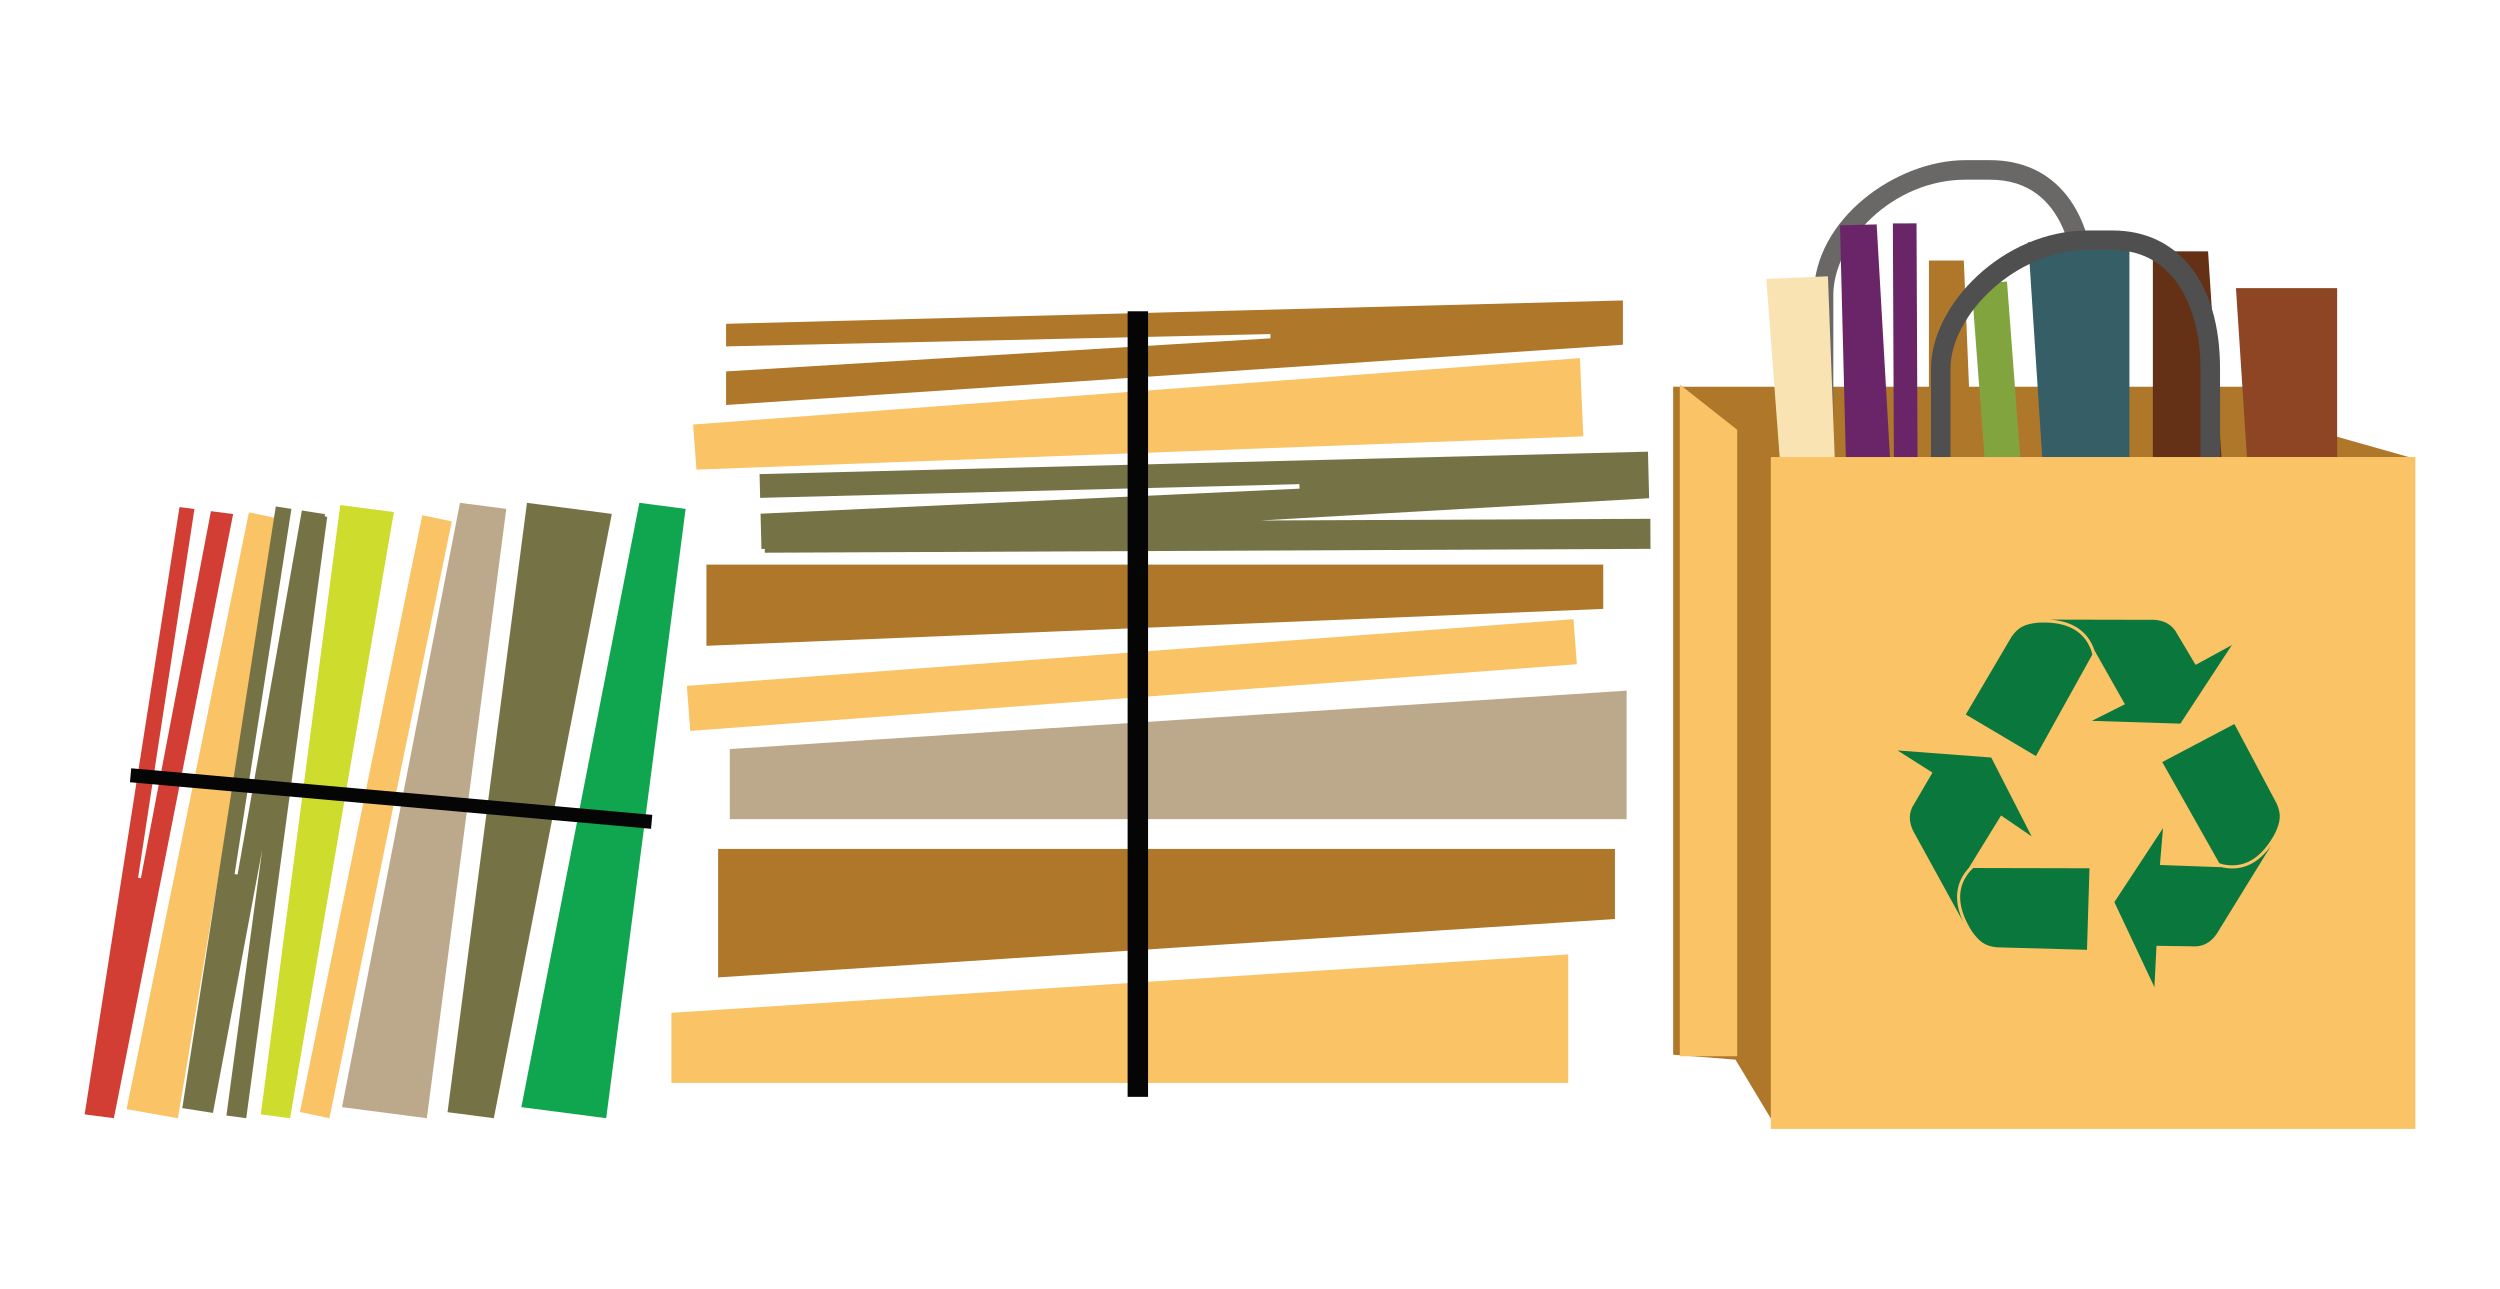 <?xml version="1.0" encoding="utf-8"?>
<!-- Generator: Adobe Illustrator 17.1.0, SVG Export Plug-In . SVG Version: 6.00 Build 0)  -->
<!DOCTYPE svg PUBLIC "-//W3C//DTD SVG 1.0//EN" "http://www.w3.org/TR/2001/REC-SVG-20010904/DTD/svg10.dtd">
<svg version="1.0" id="Layer_1" xmlns="http://www.w3.org/2000/svg" xmlns:xlink="http://www.w3.org/1999/xlink" x="0px" y="0px"
	 viewBox="0 0 640 330" enable-background="new 0 0 640 330" xml:space="preserve">
<g>
	<g>
		<polyline fill="#AE772A" points="453.32,286.313 444.276,271.266 428.33,270.012 428.33,99 590.994,99 591.757,109.961 
			617.553,117.264 		"/>
		<path fill="#6A6866" d="M536.33,117h-5V75.537c0-6.985-1.607-29.537-21.89-29.537h-6.274c-18.777,0-33.836,16.05-33.836,29.537
			V117h-5V75.537c0-19.44,21.075-34.537,38.836-34.537h6.274c16.763,0,26.89,12.891,26.89,34.537V117z"/>
		<g>
			<polygon fill="#8D4523" points="598.311,73.765 598.311,254.586 584.18,254.586 572.404,73.765 			"/>
			<polygon fill="#365E66" points="545.129,61.989 545.129,242.81 530.997,242.81 519.221,61.989 			"/>
			<polygon fill="#643016" points="551.131,245.165 551.131,64.344 565.262,64.344 577.038,245.165 			"/>
			<polygon fill="#AE772A" points="493.807,247.519 493.807,66.698 502.738,66.698 510.18,247.519 			"/>
			
				<rect x="426.507" y="157.181" transform="matrix(-0.075 -0.997 0.997 -0.075 393.427 688.536)" fill="#82A43E" width="179.3" height="9.117"/>
			<polygon fill="#F9E3B2" points="467.946,70.729 474.657,249.53 465.565,250.211 452.18,71.41 			"/>
			<polygon fill="#6A2569" points="483.544,236.608 490.667,236.428 490.628,235.758 491.412,235.755 490.631,57.173 
				484.572,57.199 484.916,135.917 480.426,57.448 471.036,57.685 475.561,236.81 480.353,236.689 477.587,127.964 478.496,127.941 
							"/>
		</g>
		<path fill="#4F4F4F" d="M568.33,147h-5V94.358c0-14.243-5.994-30.358-22.523-30.358h-6.272c-18.594,0-35.205,16.749-35.205,30.358
			V147h-5V94.358C494.33,78.066,512.748,59,534.535,59h6.272c16.833,0,27.523,13.372,27.523,35.358V147z"/>
		<rect x="453.33" y="117" fill="#F9C366" width="165" height="172"/>
		<g>
			<g>
				<path fill="#0A773C" d="M536.206,166.538l7.773,13.749l-8.469,4.256l22.665,0.708l13.184-20.117l-9.289,5.077l-5.238-8.809
					c-1.461-2.021-3.729-2.896-6.728-2.728l-25.357-0.056C529.99,158.959,534.378,161.135,536.206,166.538z"/>
				<path fill="#0A773C" d="M503.24,182.91l17.96,10.647l14.435-25.992c-0.099-0.367-0.158-0.673-0.296-1.101
					c-2.186-5.93-7.762-7.381-13.607-7.06c-3.43,0.352-5.099,1.184-6.788,3.633L503.24,182.91z"/>
			</g>
			<g>
				<path fill="#0A773C" d="M568.719,222.006l-15.783-0.568l0.8-9.444l-12.457,18.947L551.53,252.7l0.533-10.574l10.247,0.144
					c2.487-0.19,4.418-1.664,5.843-4.307l13.31-21.585C578.429,220.67,574.281,223.272,568.719,222.006z"/>
				<path fill="#0A773C" d="M572.006,185.343l-18.468,9.741l14.605,25.897c0.363,0.107,0.654,0.218,1.094,0.323
					c6.197,1.238,10.351-2.755,13.133-7.905c1.495-3.107,1.659-4.965,0.454-7.685L572.006,185.343z"/>
			</g>
			<g>
				<path fill="#0A773C" d="M503.997,222.208l8.279-13.45l7.821,5.353l-10.339-20.181l-23.983-1.815l8.936,5.679l-5.179,8.843
					c-1.063,2.257-0.733,4.665,0.865,7.209l12.211,22.223C500.371,231.313,500.153,226.42,503.997,222.208z"/>
				<path fill="#0A773C" d="M534.27,243.149l0.635-20.869l-29.73-0.07c-0.275,0.264-0.514,0.463-0.821,0.792
					c-4.134,4.782-2.709,10.364,0.399,15.326c1.967,2.831,3.501,3.891,6.461,4.185L534.27,243.149z"/>
			</g>
		</g>
		<polygon fill="#F9C366" points="444.722,270.406 430.028,270.406 430.028,98.435 444.722,110.024 		"/>
	</g>
	<g>
		<polygon fill="#F9C366" points="401.463,277.224 171.876,277.224 171.876,259.282 401.463,244.33 		"/>
		<polygon fill="#BCA88A" points="416.415,209.699 186.828,209.699 186.828,191.756 416.415,176.804 		"/>
		<polygon fill="#AE772A" points="183.838,217.32 413.424,217.32 413.424,235.262 183.838,250.214 		"/>
		<polygon fill="#AE772A" points="180.849,144.537 410.436,144.537 410.436,155.876 180.849,165.325 		"/>
		
			<rect x="175.936" y="167.144" transform="matrix(0.997 -0.075 0.075 0.997 -12.108 22.129)" fill="#F9C366" width="227.655" height="11.576"/>
		<polygon fill="#F9C366" points="405.318,111.7 178.295,120.221 177.431,108.678 404.453,91.683 		"/>
		<polygon fill="#AE772A" points="185.877,82.894 185.877,88.68 325.232,85.52 325.232,86.616 185.877,95.081 185.877,103.681 
			415.464,88.252 415.464,76.914 		"/>
		<polygon fill="#757346" points="194.702,131.505 194.931,140.55 195.781,140.5 195.786,141.495 422.529,140.504 422.496,132.81 
			322.549,133.248 422.18,127.547 421.879,115.624 194.446,121.369 194.6,127.453 332.646,123.943 332.675,125.096 		"/>
		<rect x="288.671" y="79.688" fill="#050505" width="5.233" height="201.105"/>
		<line fill="none" x1="287.836" y1="81.318" x2="292.144" y2="84.288"/>
		<line fill="none" x1="288.098" y1="86.087" x2="293.331" y2="86.016"/>
	</g>
	<g>
		<polygon fill="#10A64F" points="155.187,286.261 175.522,130.272 163.673,128.728 133.465,283.43 		"/>
		<polygon fill="#BCA88A" points="109.272,286.261 129.606,130.272 117.758,128.728 87.55,283.43 		"/>
		<polygon fill="#757346" points="134.904,128.728 114.569,284.717 126.418,286.261 156.626,131.56 		"/>
		<polygon fill="#CDDC2D" points="87.106,129.296 66.771,285.285 74.259,286.261 100.833,131.086 		"/>
		<polygon fill="#F9C366" points="84.328,286.261 115.658,133.478 108.112,131.897 76.781,284.68 		"/>
		<polygon fill="#F9C366" points="45.541,286.261 71.275,132.748 63.729,131.168 32.399,283.951 		"/>
		<polygon fill="#D23D34" points="45.954,129.811 49.774,130.309 35.345,224.719 36.069,224.814 54.001,130.86 59.681,131.601 
			29.157,286.261 21.67,285.285 		"/>
		<polygon fill="#757346" points="77.273,130.693 83.225,131.627 83.118,132.201 83.774,132.289 63.037,286.261 57.959,285.576 
			67.1,217.707 54.511,284.909 46.665,283.678 70.602,129.647 74.606,130.275 60.061,223.766 60.82,223.885 		"/>
		
			<rect x="98.363" y="137.552" transform="matrix(-0.089 0.996 -0.996 -0.089 312.743 122.876)" fill="#050505" width="3.586" height="133.933"/>
	</g>
</g>
</svg>
